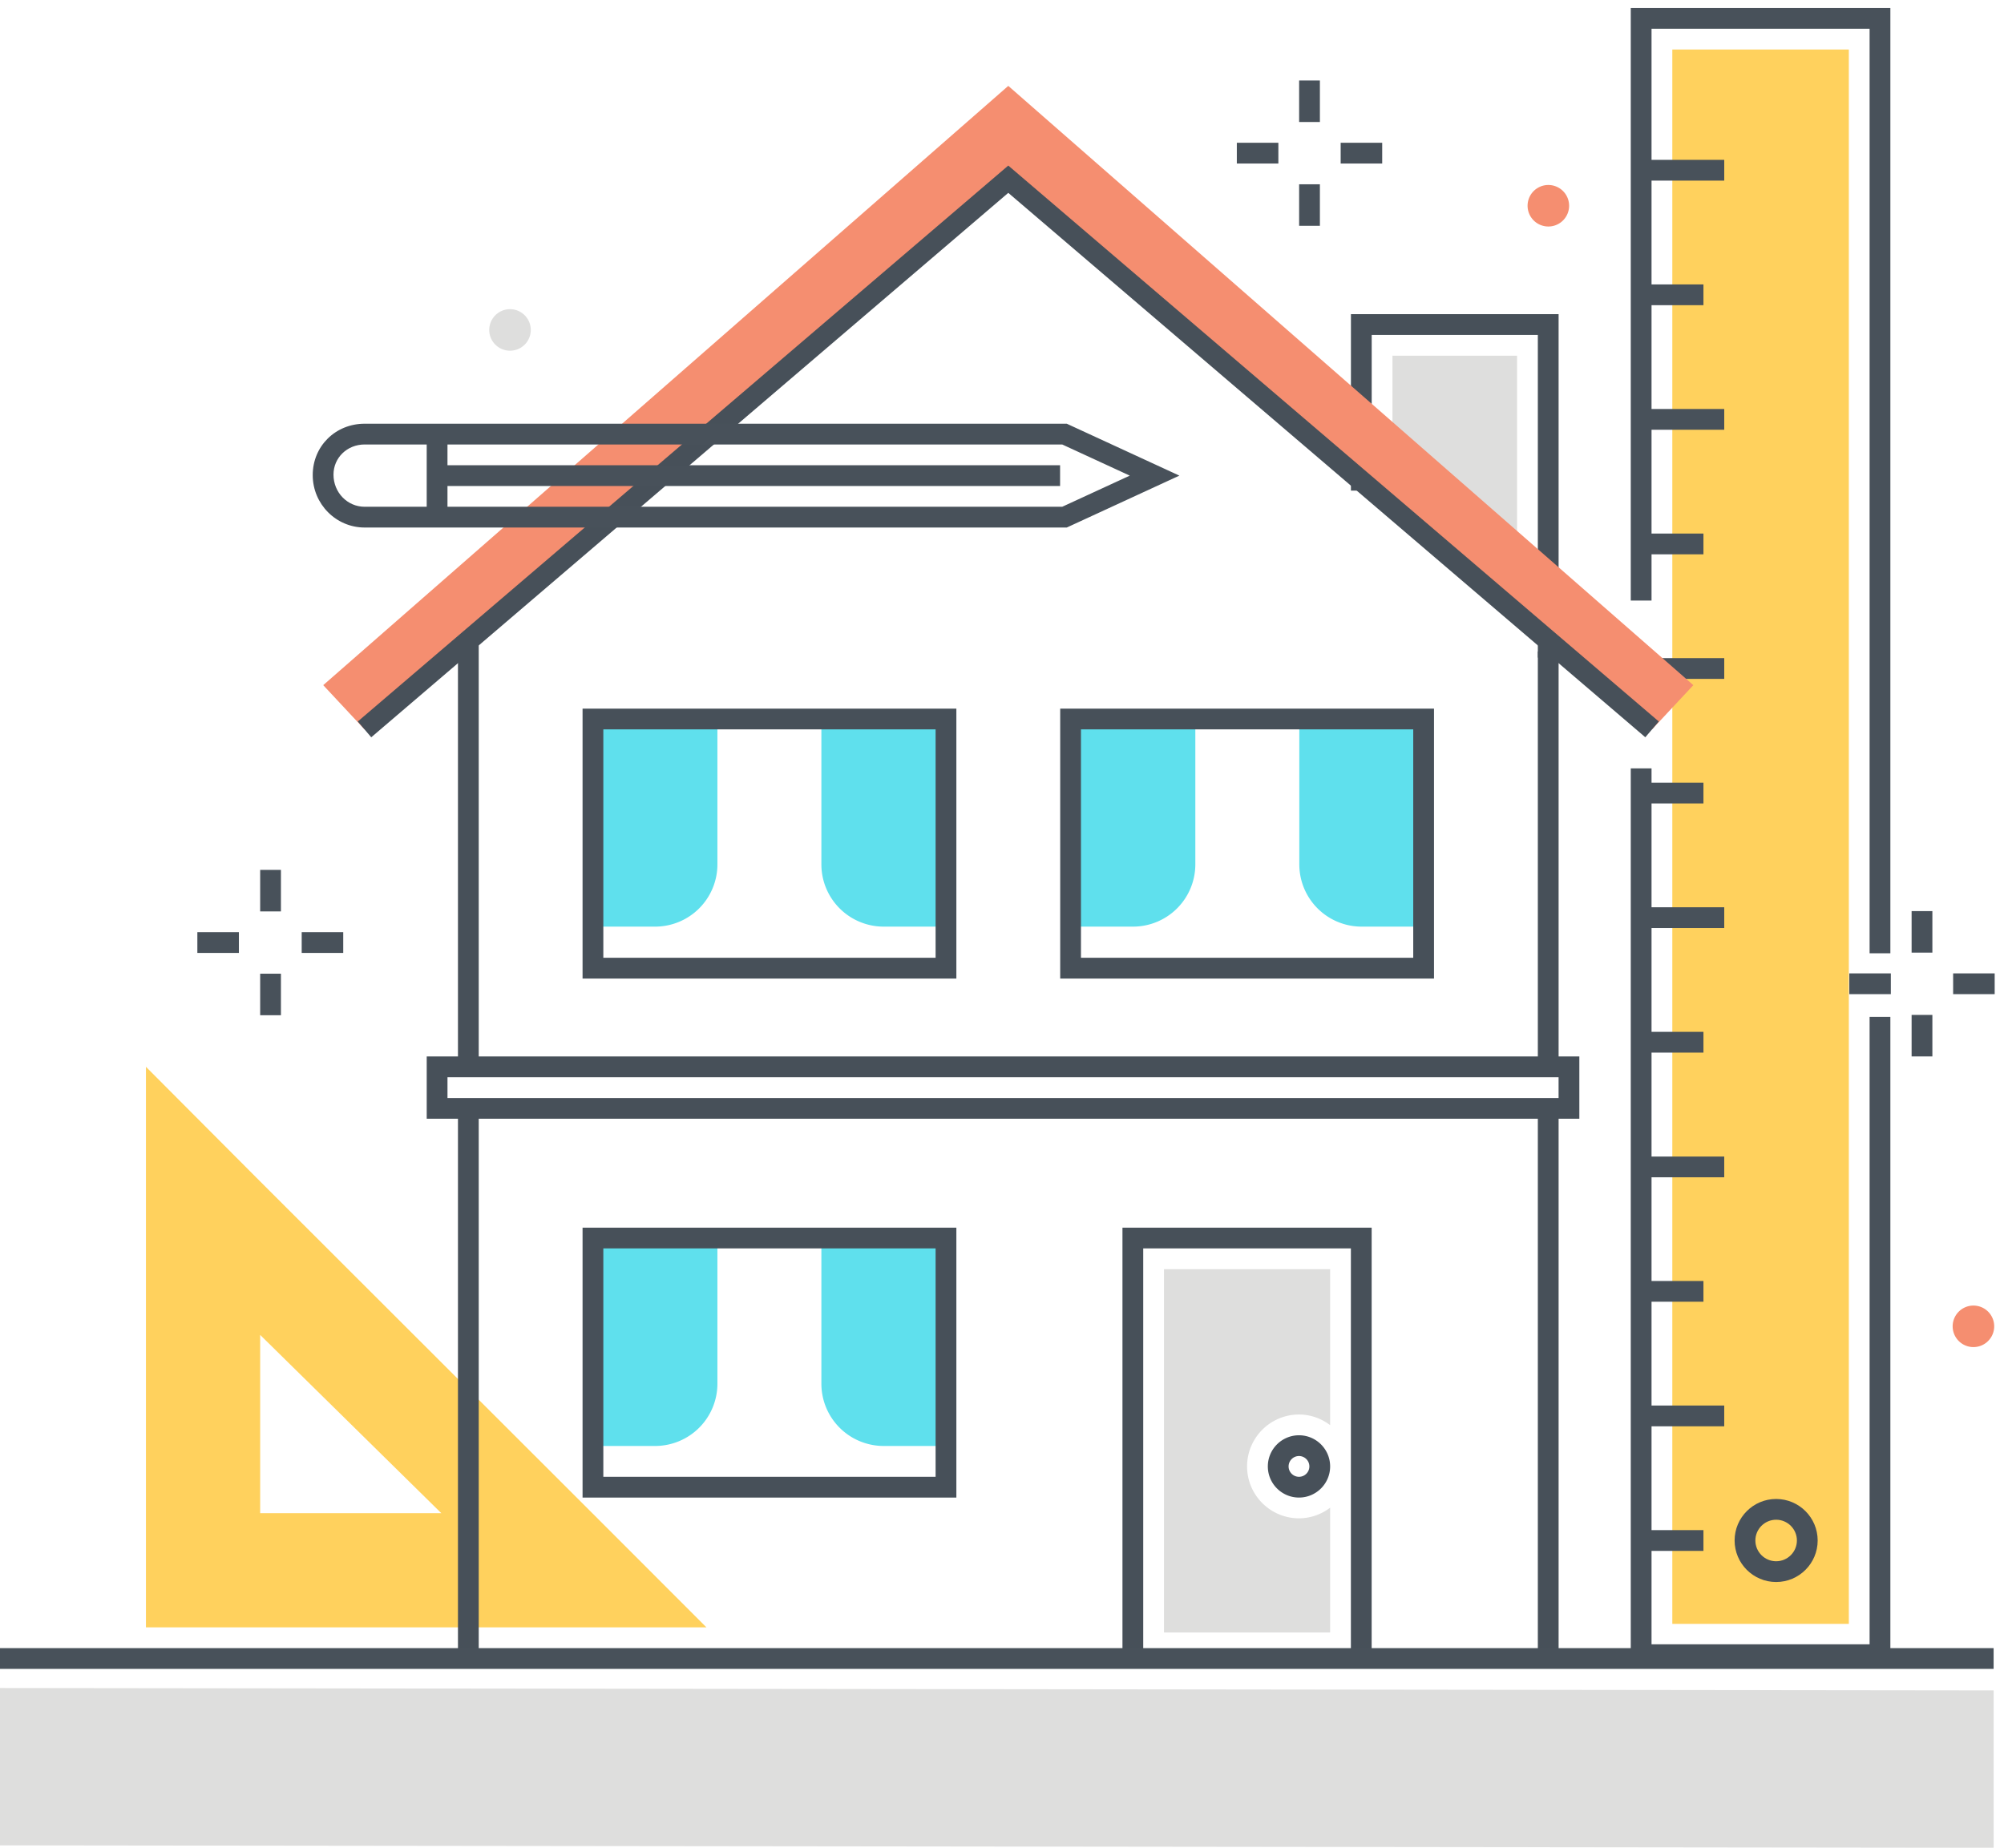 <?xml version="1.0" encoding="utf-8"?><svg xmlns="http://www.w3.org/2000/svg" width="193" height="178" viewBox="0 0 193 178"><g fill="none" fill-rule="evenodd"><path fill="#FFD15D" d="M161.056 156.432h17V4.769h-17z"/><path fill="#48515A" d="M158.055 17.399h8.002v-2h-8.002zM158.055 29.399h6v-2h-6zM158.055 41.399h8.002v-2h-8.002zM158.055 53.399h6v-2h-6zM158.055 65.399h8.002v-2h-8.002zM158.055 77.399h6v-2h-6zM158.055 89.399h8.002v-2h-8.002zM157.8 101.4h6.255v-2H157.8z"/><path fill="#48515A" d="M182.056 160.4h-25.001V74.019h2V158.4h21.001V97.958h2V160.4M182.056 91.832h-2V2.769h-21.001v55.084h-2V.769h25.001v91.063"/><path fill="#48515A" d="M157.717 125.4h6.338v-2h-6.338zM158.055 137.4h8.002v-2h-8.002zM158.055 149.4h6v-2h-6zM171.055 146.4c-1.102 0-2 .897-2 2 0 1.102.898 2 2 2 1.103 0 2-.898 2-2 0-1.103-.897-2-2-2zm0 6c-2.206 0-4-1.794-4-4s1.794-4 4-4 4 1.794 4 4-1.794 4-4 4zM158.055 113.414h8.002v-2h-8.002z"/><path fill="#FFD15D" d="M42.502 145.769H25.056v-17.173l17.446 17.173zm-28.446-27.866v38.866h53.98l-10.703-10.713-32.625-32.595-10.652-10.693v15.135z"/><path fill="#DEDEDD" d="M112.102 157.264h16v-12.025a4.953 4.953 0 0 1-2.999 1.025c-2.757 0-5-2.243-5-5s2.243-5 5-5c1.129 0 2.161.39 2.999 1.025v-15.025h-16v35M134.105 45.652l12 10.5V34.264h-12v11.388"/><path fill="#475059" d="M150.105 63.351h-2V32.264h-16v15h-2v-17h20v33.087"/><path fill="#F58E70" d="M159.105 70.263l-62-54.016-62 54.016-3.976-4.26L97.105 8.274l65.976 57.729-3.976 4.26"/><path fill="#5FE0ED" d="M57.092 139.294h6a6 6 0 0 0 6-6v-14h-12v20m34.013 0h-6a6 6 0 0 1-6-6v-14h12v20m12.014-50.03h6a6 6 0 0 0 6-6v-14h-12v20m34.014 0h-6a6 6 0 0 1-6-6v-14h12v20m-80.041 0h6a6 6 0 0 0 6-6v-14h-12v20m34.013 0h-6a6 6 0 0 1-6-6v-14h12v20"/><path fill="#475059" d="M44.105 103.024h2V61.733h-2zM44.105 159.264h2v-52.118h-2zM132.101 159.264h-2v-39h-20v39h-2v-41h24v41M148.105 159.769h2v-52.671h-2zM148.105 102.769h2V62.757h-2z"/><path fill="#475059" d="M35.755 71.025l-1.3-1.521 62.65-53.556 62.65 53.555-1.299 1.52-61.351-52.444-61.35 52.446"/><path fill="#475059" d="M58.105 92.264h32V70.263h-32v22.001zm-2 2.001h36V68.264h-36v26.001zm48-2.001h32V70.263h-32v22.001zm-2 2.001h36V68.264h-36v26.001zm-44 47.999h32v-22h-32v22zm-2 2h36v-26h-36v26zm68.997-4a1 1 0 1 0 0 2 1 1 0 0 0 0-2zm0 4c-1.654 0-3-1.346-3-3s1.346-3 3-3c1.655 0 3 1.346 3 3s-1.345 3-3 3zm-82.006-38.492h107.006v-2.002H43.096v2.002zm-2 2h111.006v-6.002H41.096v6.002z"/><path fill="#48515A" d="M184.102 91.769h2v-4h-2zM184.102 101.769h2v-4h-2zM188.102 95.769h4v-2h-4zM178.102 95.769h4v-2h-4zM25.056 87.799h2v-4h-2zM25.056 97.799h2v-4h-2zM29.056 91.799h4v-2h-4zM19.007 91.799h4v-2h-4z"/><path fill="#F58E70" d="M151.117 19.775a2 2 0 1 1-3.999.001 2 2 0 0 1 3.999-.001m40.939 107.994a2 2 0 1 1-4 0 2 2 0 0 1 4 0"/><path fill="#DEDEDD" d="M51.117 31.739a2 2 0 1 1-3.999.001 2 2 0 0 1 3.999-.001"/><path fill="#48515A" d="M0 160.769h192v-2H0z"/><path fill="#DEDEDD" d="M0 162.611v15.158L192 178v-15.158l-192-.231"/><path fill="#48515A" d="M35.118 42.818c-1.682 0-3 1.275-3 2.903 0 1.729 1.346 3.097 3 3.097H102.3l6.506-3-6.506-3H35.118zm67.621 8H35.118c-2.757 0-5-2.265-5-5.049 0-2.797 2.196-4.951 5-4.951h67.621l10.843 5-10.843 5z"/><path fill="#48515A" d="M41.095 49.818h2v-8h-2z"/><path fill="#48515A" d="M42.095 46.818h59.999v-2H42.095zM125.116 11.753h2v-4h-2zM125.116 21.753h2v-4h-2zM129.116 15.753h4v-2h-4zM119.116 15.753h4v-2h-4z"/></g></svg>